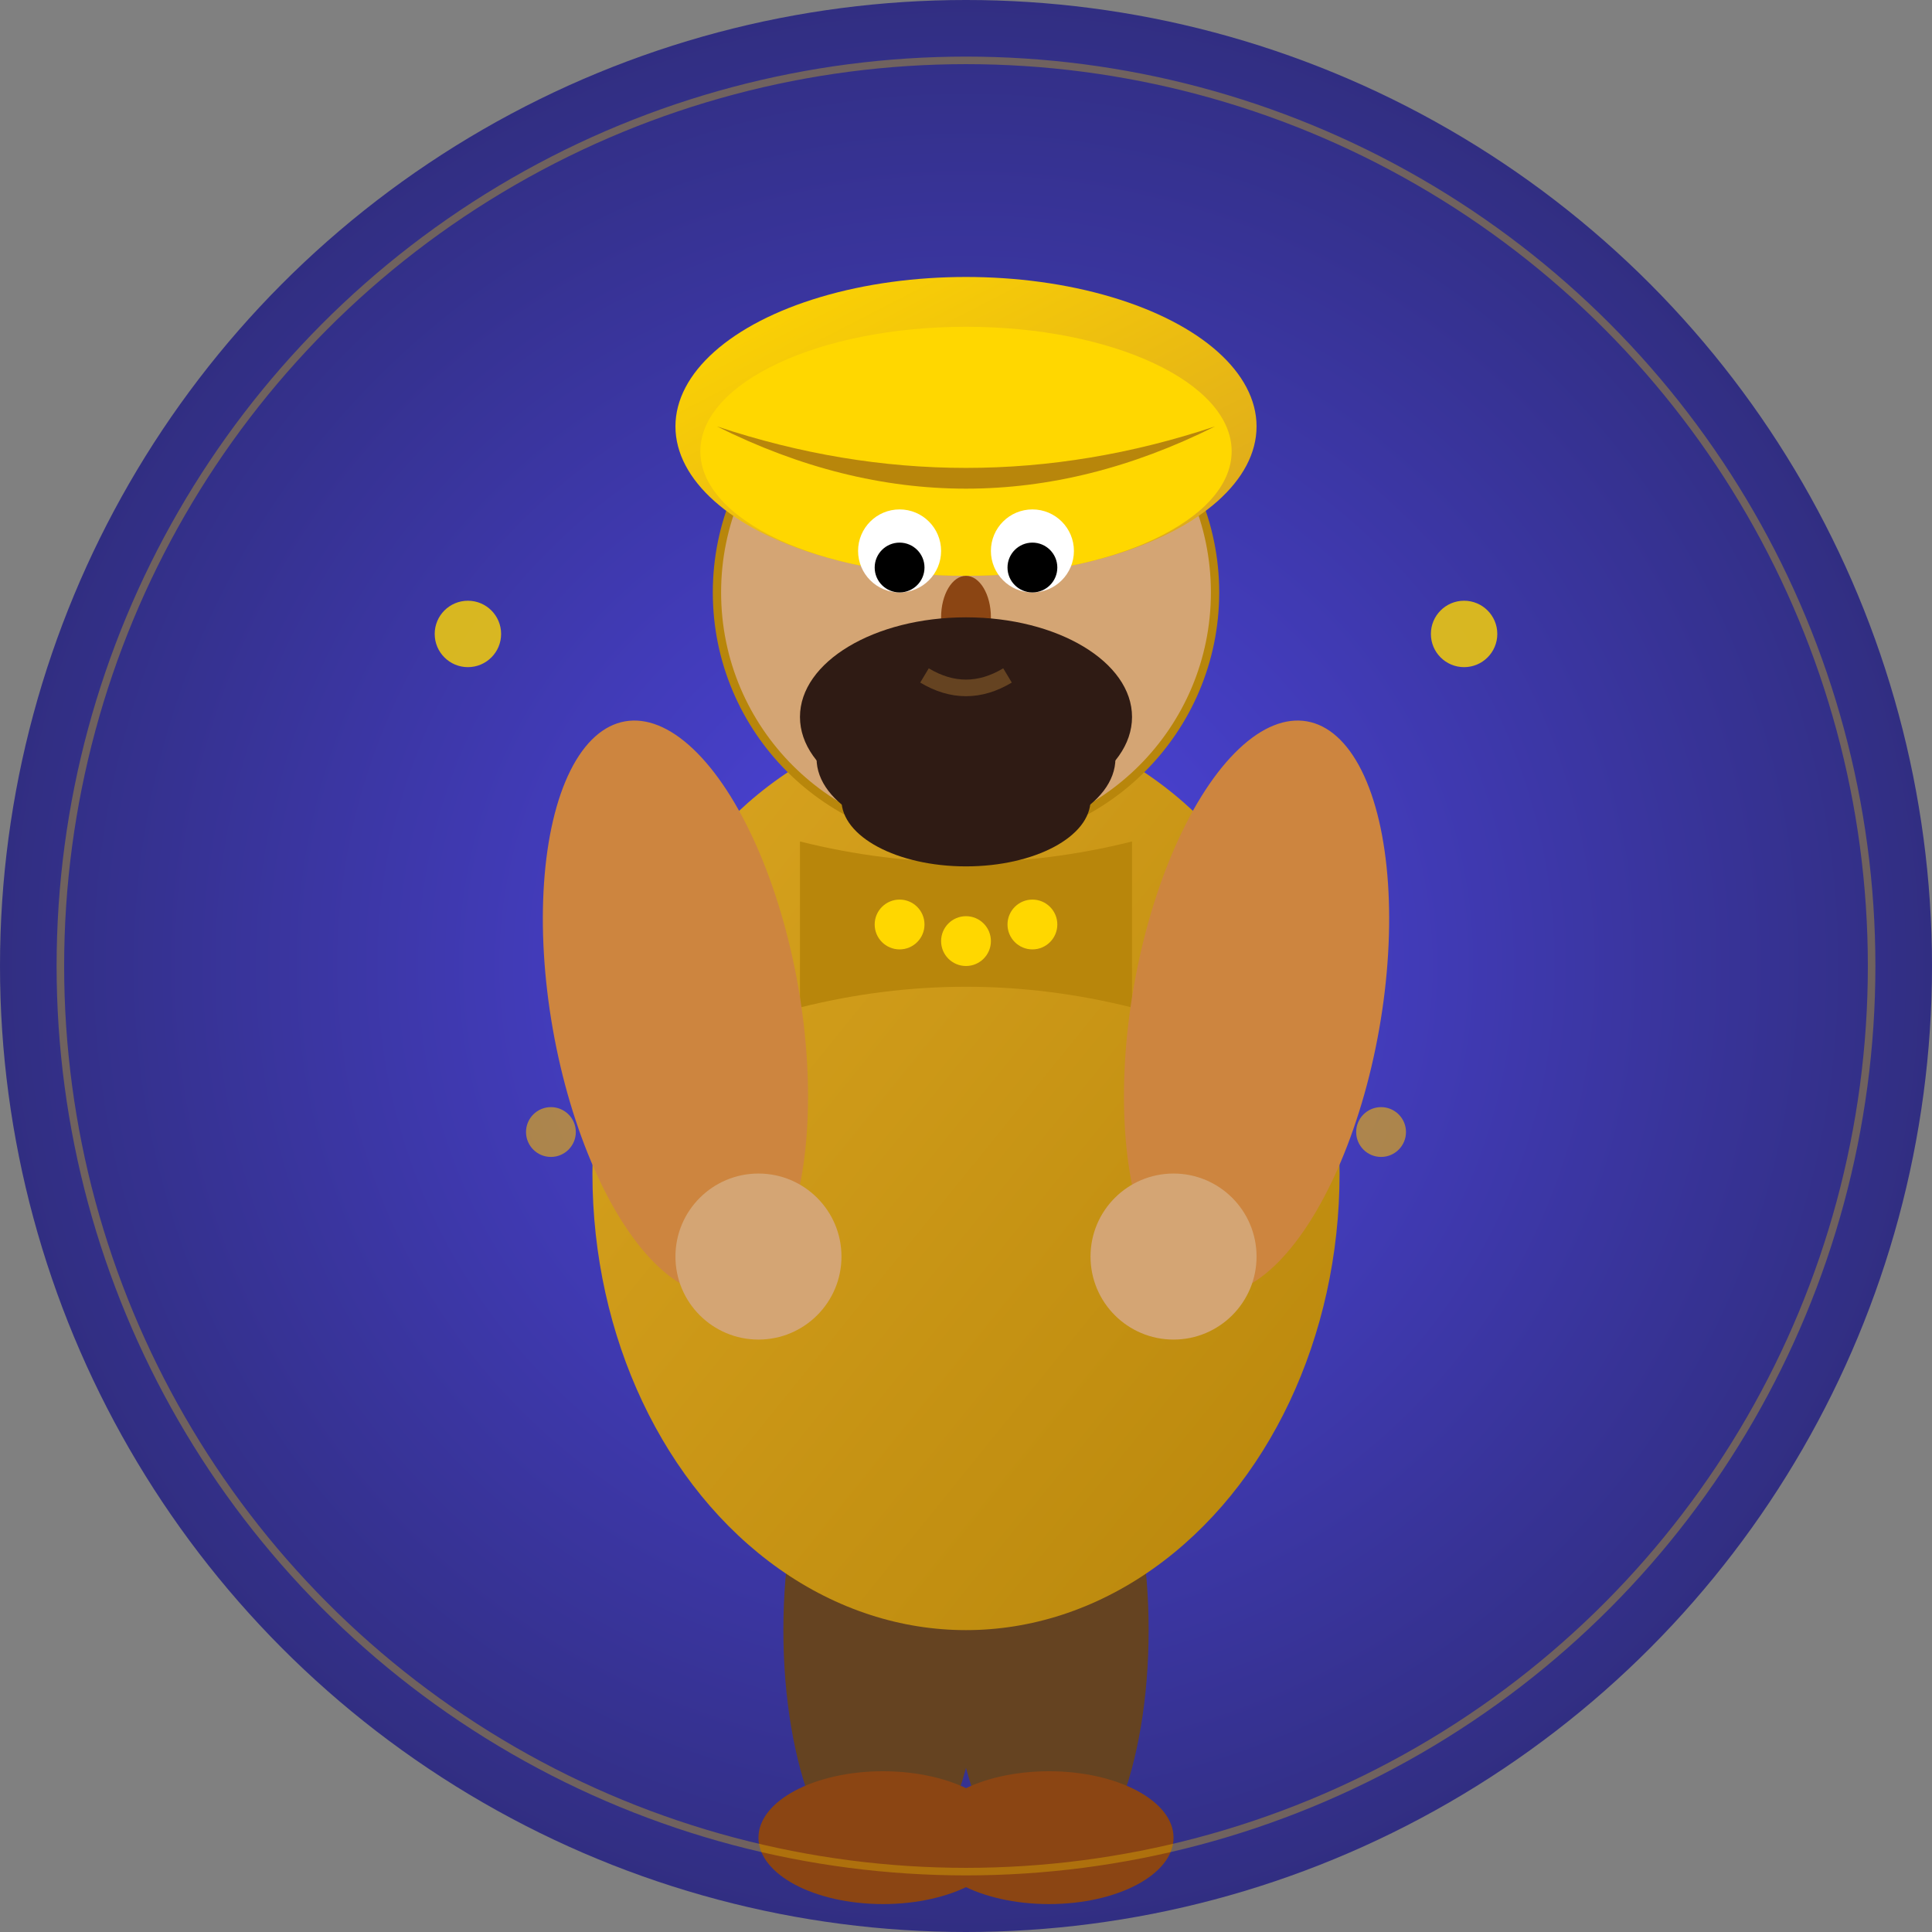 <?xml version="1.0" encoding="UTF-8"?>
<svg width="512" height="512" viewBox="0 0 512 512" xmlns="http://www.w3.org/2000/svg">
  <rect x="0" y="0" width="512" height="512" fill="#808080" stroke="none"/>
  <!-- Background gradient circle -->
  <defs>
    <radialGradient id="bgGradient" cx="50%" cy="50%" r="50%">
      <stop offset="0%" stop-color="#4F46E5"/>
      <stop offset="100%" stop-color="#312E81"/>
    </radialGradient>
    <linearGradient id="capGradient" x1="0%" y1="0%" x2="100%" y2="100%">
      <stop offset="0%" stop-color="#FFD700"/>
      <stop offset="100%" stop-color="#DAA520"/>
    </linearGradient>
    <linearGradient id="kurtaGradient" x1="0%" y1="0%" x2="100%" y2="100%">
      <stop offset="0%" stop-color="#DAA520"/>
      <stop offset="100%" stop-color="#B8860B"/>
    </linearGradient>
  </defs>
  
  <!-- Background -->
  <circle cx="256" cy="256" r="256" fill="url(#bgGradient)"/>
  
  <!-- Character positioned and scaled for icon -->
  <g transform="translate(256,256) scale(2.2)">
    
    <!-- Legs/Pants -->
    <ellipse cx="-10" cy="80" rx="12" ry="30" fill="#654321"/>
    <ellipse cx="10" cy="80" rx="12" ry="30" fill="#654321"/>
    
    <!-- Feet -->
    <ellipse cx="-10" cy="105" rx="15" ry="8" fill="#8B4513"/>
    <ellipse cx="10" cy="105" rx="15" ry="8" fill="#8B4513"/>
    
    <!-- Traditional Kurta Body -->
    <ellipse cx="0" cy="25" rx="45" ry="55" fill="url(#kurtaGradient)"/>
    
    <!-- Kurta neckline -->
    <path d="M-20 -15 Q0 -10 20 -15 L20 5 Q0 0 -20 5 Z" fill="#B8860B"/>
    
    <!-- Traditional Kurta buttons -->
    <circle cx="-8" cy="-5" r="3" fill="#FFD700"/>
    <circle cx="0" cy="-3" r="3" fill="#FFD700"/>
    <circle cx="8" cy="-5" r="3" fill="#FFD700"/>
    
    <!-- Arms -->
    <ellipse cx="-35" cy="5" rx="15" ry="35" fill="#CD853F" transform="rotate(-10 -35 5)"/>
    <ellipse cx="35" cy="5" rx="15" ry="35" fill="#CD853F" transform="rotate(10 35 5)"/>
    
    <!-- Hands -->
    <circle cx="-25" cy="35" r="10" fill="#D4A574"/>
    <circle cx="25" cy="35" r="10" fill="#D4A574"/>
    
    <!-- Head -->
    <circle cx="0" cy="-45" r="30" fill="#D4A574" stroke="#B8860B" stroke-width="1"/>
    
    <!-- Traditional Cap - Enhanced -->
    <ellipse cx="0" cy="-65" rx="35" ry="18" fill="url(#capGradient)"/>
    <ellipse cx="0" cy="-62" rx="32" ry="15" fill="#FFD700"/>
    <path d="M-30 -65 Q0 -55 30 -65 Q0 -50 -30 -65" fill="#B8860B"/>
    
    <!-- Eyes -->
    <circle cx="-8" cy="-50" r="5" fill="#FFFFFF"/>
    <circle cx="8" cy="-50" r="5" fill="#FFFFFF"/>
    <circle cx="-8" cy="-48" r="3" fill="#000000"/>
    <circle cx="8" cy="-48" r="3" fill="#000000"/>
    
    <!-- Nose -->
    <ellipse cx="0" cy="-42" rx="3" ry="5" fill="#8B4513"/>
    
    <!-- Traditional Beard -->
    <ellipse cx="0" cy="-30" rx="20" ry="12" fill="#2F1B14"/>
    <ellipse cx="0" cy="-25" rx="18" ry="10" fill="#2F1B14"/>
    <ellipse cx="0" cy="-20" rx="15" ry="8" fill="#2F1B14"/>
    
    <!-- Mouth (subtle) -->
    <path d="M-5 -35 Q0 -32 5 -35" stroke="#654321" stroke-width="2" fill="none"/>
    
    <!-- Decorative elements around character -->
    <circle cx="-60" cy="-40" r="4" fill="#FFD700" opacity="0.8"/>
    <circle cx="60" cy="-40" r="4" fill="#FFD700" opacity="0.8"/>
    <circle cx="-50" cy="20" r="3" fill="#DAA520" opacity="0.7"/>
    <circle cx="50" cy="20" r="3" fill="#DAA520" opacity="0.7"/>
    
  </g>
  
  <!-- Subtle glow effect -->
  <circle cx="256" cy="256" r="240" fill="none" stroke="#FFD700" stroke-width="2" opacity="0.3"/>
  
</svg>